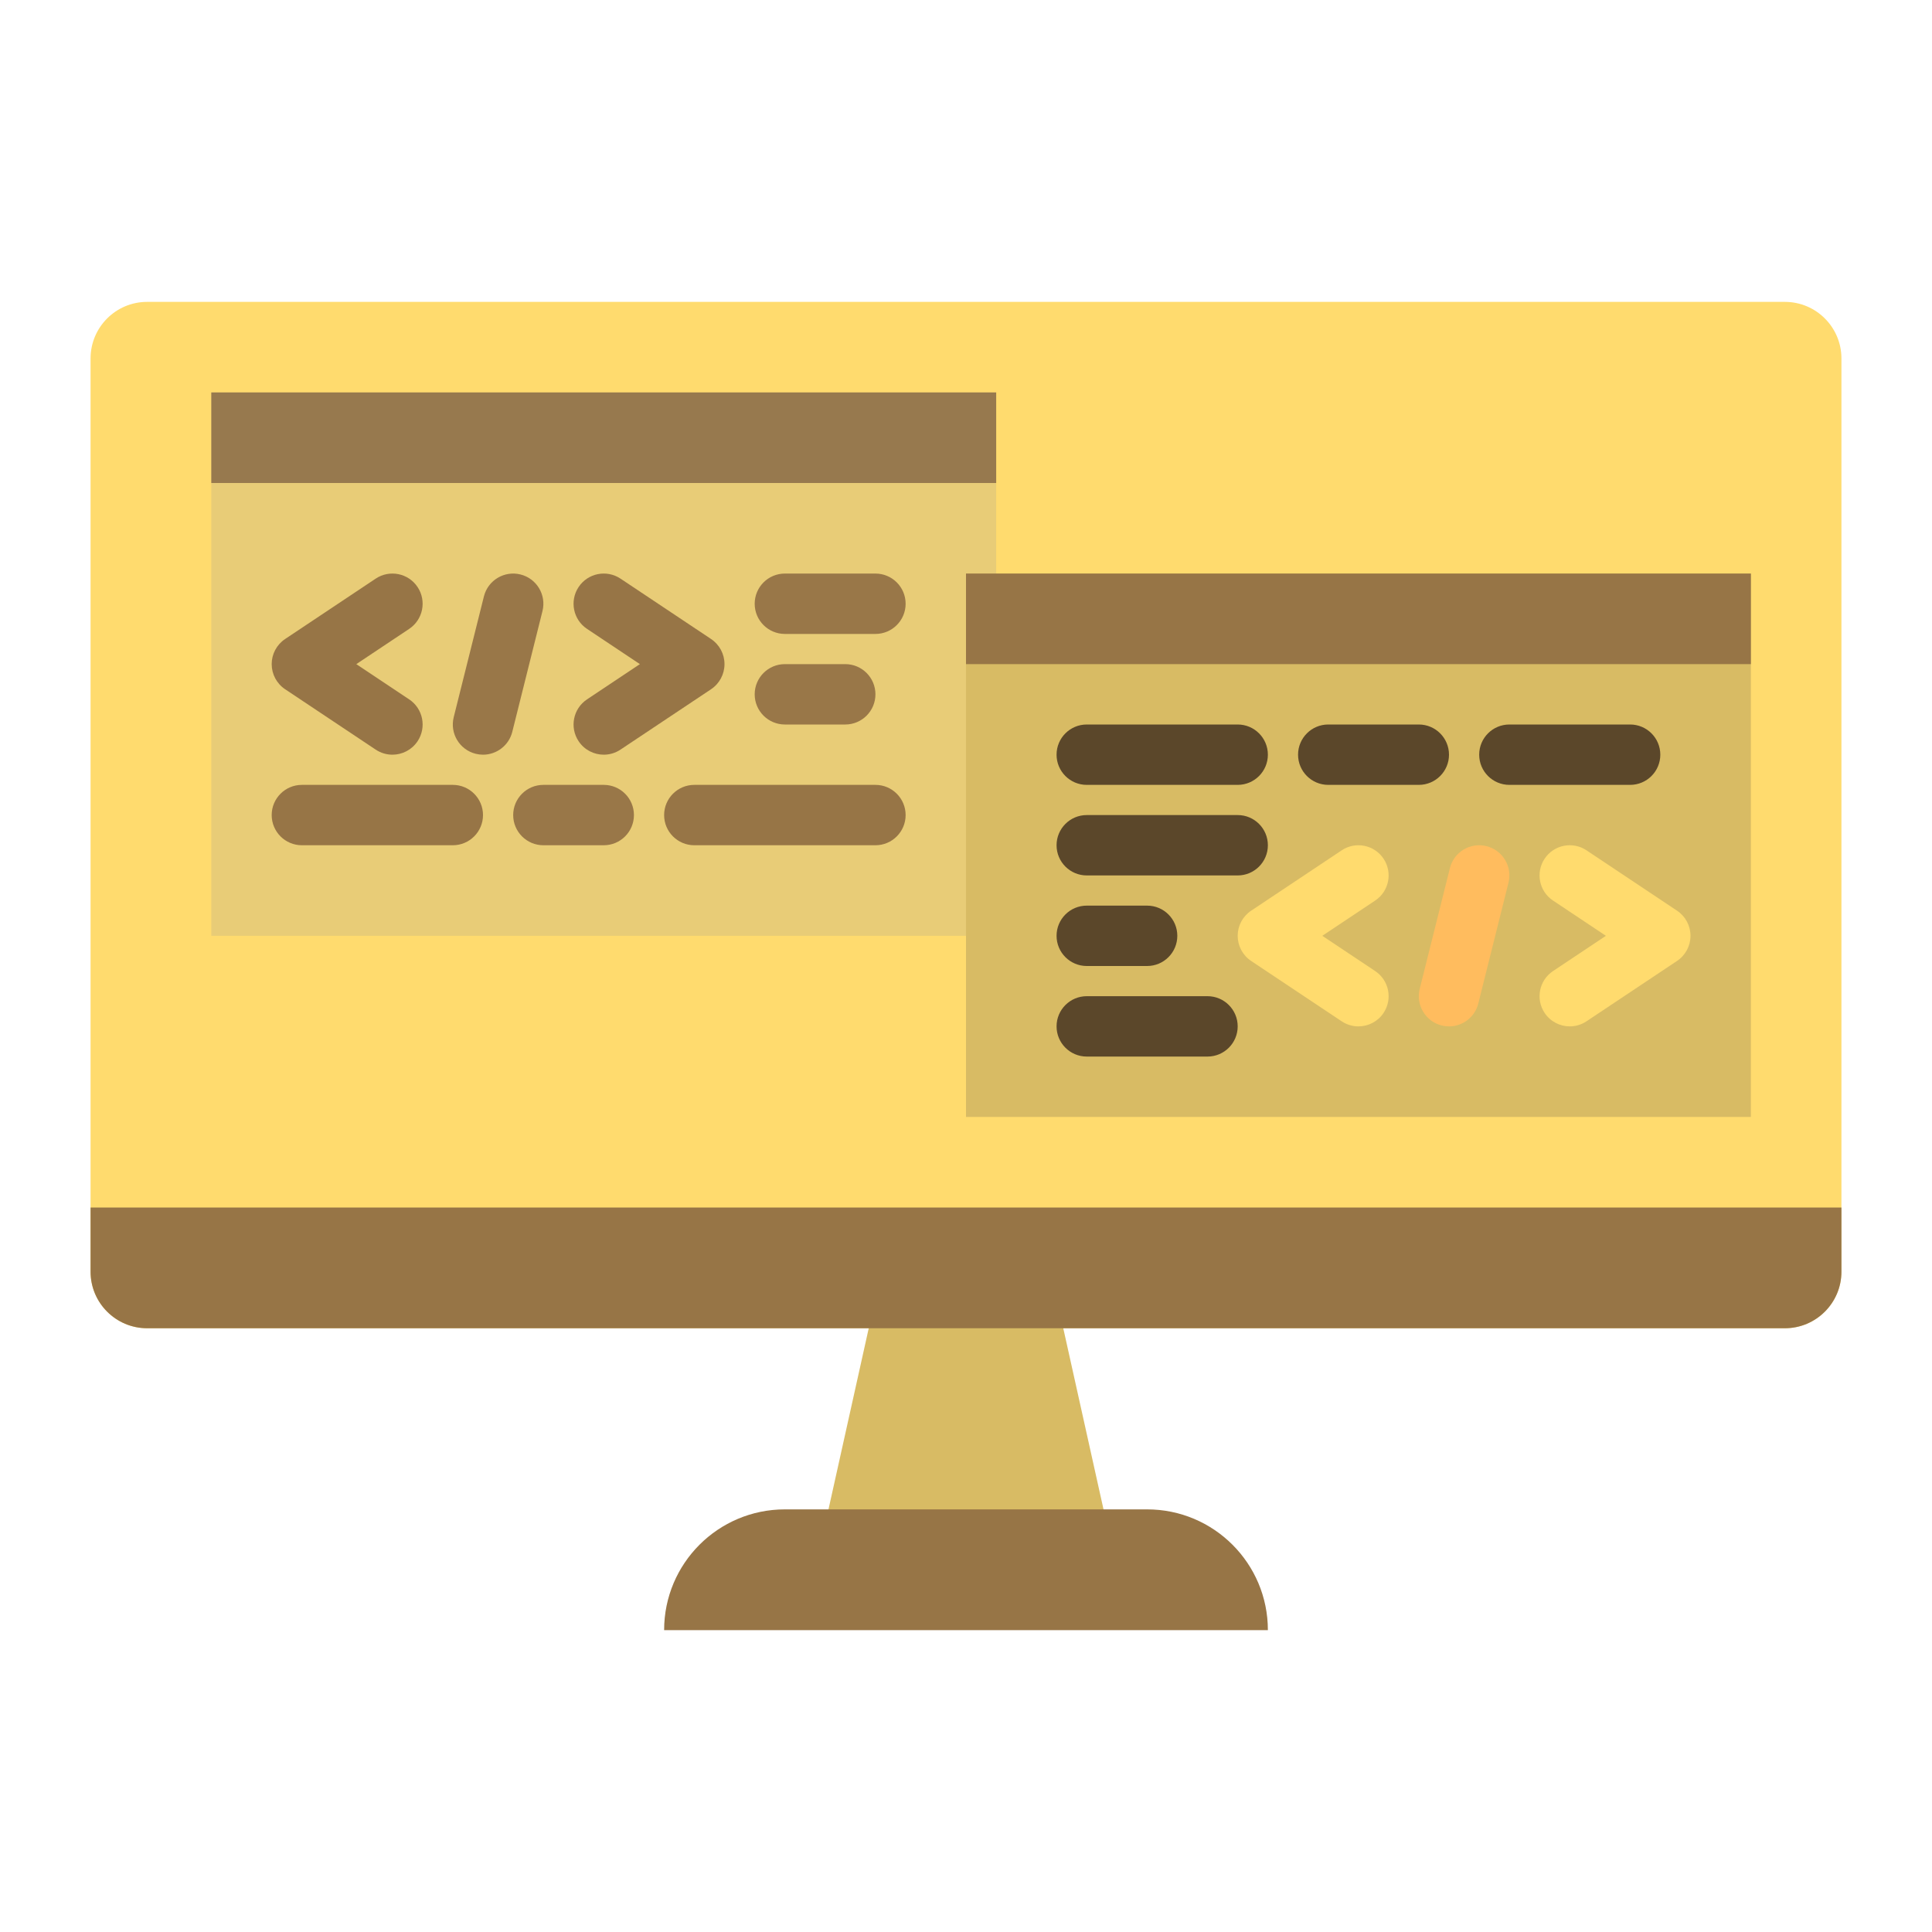<svg xmlns="http://www.w3.org/2000/svg" enable-background="new 0 0 512 512" viewBox="0 0 512 512" id="Programing"><path fill="#ffdb6e" d="M473,352H39c-8.284,0-15-6.716-15-15V95c0-8.284,6.716-15,15-15h434c8.284,0,15,6.716,15,15v242
	C488,345.284,481.284,352,473,352z" class="colorffda7d svgShape"></path><polygon fill="#d8bb64" points="296 416 216 416 232 344 280 344" class="color6498d8 svgShape"></polygon><path fill="#977546" d="M336 432H176v0c0-17.673 14.327-32 32-32h96C321.673 400 336 414.327 336 432L336 432zM473 352H39c-8.284 0-15-6.716-15-15v-17h464v17C488 345.284 481.284 352 473 352z" class="color466b97 svgShape"></path><rect width="208" height="144" x="56" y="104" fill="#e8cc77" class="color77d0e8 svgShape"></rect><rect width="208" height="24" x="56" y="104" fill="#97794e" class="color4e8897 svgShape"></rect><rect width="208" height="144" x="256" y="152" fill="#d8bb64" class="color6498d8 svgShape"></rect><rect width="208" height="24" x="256" y="152" fill="#977546" class="color466b97 svgShape"></rect><path fill="#977546" d="M160.008 200.001c-2.586 0-5.123-1.251-6.664-3.563-2.451-3.676-1.458-8.644 2.219-11.094L169.578 176l-14.016-9.344c-3.677-2.45-4.67-7.418-2.219-11.094 2.448-3.677 7.414-4.671 11.094-2.219l24 16c2.226 1.483 3.562 3.981 3.562 6.656s-1.337 5.173-3.562 6.656l-24 16C163.074 199.565 161.532 200.001 160.008 200.001zM103.992 200.001c-1.524 0-3.065-.436-4.43-1.345l-24-16C73.337 181.173 72 178.675 72 176s1.337-5.173 3.562-6.656l24-16c3.676-2.452 8.645-1.457 11.094 2.219 2.451 3.676 1.458 8.644-2.219 11.094L94.422 176l14.016 9.344c3.677 2.45 4.67 7.418 2.219 11.094C109.115 198.75 106.578 200.001 103.992 200.001z" class="color466b97 svgShape"></path><path fill="#997748" d="M128.006 200.002c-.643 0-1.295-.078-1.946-.241-4.286-1.071-6.893-5.415-5.82-9.701l8-32c1.071-4.286 5.416-6.892 9.701-5.82 4.286 1.071 6.893 5.415 5.82 9.701l-8 32C134.853 197.575 131.591 200.002 128.006 200.002zM232 168h-24c-4.418 0-8-3.582-8-8s3.582-8 8-8h24c4.418 0 8 3.582 8 8S236.418 168 232 168zM224 192h-16c-4.418 0-8-3.582-8-8s3.582-8 8-8h16c4.418 0 8 3.582 8 8S228.418 192 224 192z" class="color994856 svgShape"></path><path fill="#977546" d="M120,224H80c-4.418,0-8-3.582-8-8s3.582-8,8-8h40c4.418,0,8,3.582,8,8S124.418,224,120,224z" class="color466b97 svgShape"></path><path fill="#997748" d="M160,224h-16c-4.418,0-8-3.582-8-8s3.582-8,8-8h16c4.418,0,8,3.582,8,8S164.418,224,160,224z" class="color994856 svgShape"></path><path fill="#977546" d="M232,224h-48c-4.418,0-8-3.582-8-8s3.582-8,8-8h48c4.418,0,8,3.582,8,8S236.418,224,232,224z" class="color466b97 svgShape"></path><path fill="#ffdb6e" d="M416.008 272.001c-2.586 0-5.123-1.251-6.664-3.563-2.451-3.676-1.458-8.644 2.219-11.094L425.578 248l-14.016-9.344c-3.677-2.45-4.67-7.418-2.219-11.094 2.449-3.676 7.415-4.672 11.094-2.219l24 16c2.226 1.483 3.562 3.981 3.562 6.656s-1.337 5.173-3.562 6.656l-24 16C419.074 271.565 417.532 272.001 416.008 272.001zM359.992 272.001c-1.524 0-3.065-.436-4.43-1.345l-24-16C329.337 253.173 328 250.675 328 248s1.337-5.173 3.562-6.656l24-16c3.675-2.451 8.645-1.457 11.094 2.219 2.451 3.676 1.458 8.644-2.219 11.094L350.422 248l14.016 9.344c3.677 2.45 4.67 7.418 2.219 11.094C365.115 270.75 362.578 272.001 359.992 272.001z" class="colorffda7d svgShape"></path><path fill="#ffbc5e" d="M384.006,272.002c-0.643,0-1.295-0.078-1.946-0.241c-4.286-1.071-6.893-5.415-5.82-9.701l8-32
		c1.071-4.286,5.416-6.896,9.701-5.82c4.286,1.071,6.893,5.415,5.82,9.701l-8,32C390.853,269.575,387.591,272.002,384.006,272.002z" class="coloref7086 svgShape"></path><path fill="#5b472a" d="M328 208h-40c-4.418 0-8-3.582-8-8s3.582-8 8-8h40c4.418 0 8 3.582 8 8S332.418 208 328 208zM328 232h-40c-4.418 0-8-3.582-8-8s3.582-8 8-8h40c4.418 0 8 3.582 8 8S332.418 232 328 232zM304 256h-16c-4.418 0-8-3.582-8-8s3.582-8 8-8h16c4.418 0 8 3.582 8 8S308.418 256 304 256zM320 280h-32c-4.418 0-8-3.582-8-8s3.582-8 8-8h32c4.418 0 8 3.582 8 8S324.418 280 320 280zM376 208h-24c-4.418 0-8-3.582-8-8s3.582-8 8-8h24c4.418 0 8 3.582 8 8S380.418 208 376 208zM432 208h-32c-4.418 0-8-3.582-8-8s3.582-8 8-8h32c4.418 0 8 3.582 8 8S436.418 208 432 208z" class="color2a415b svgShape"></path></svg>